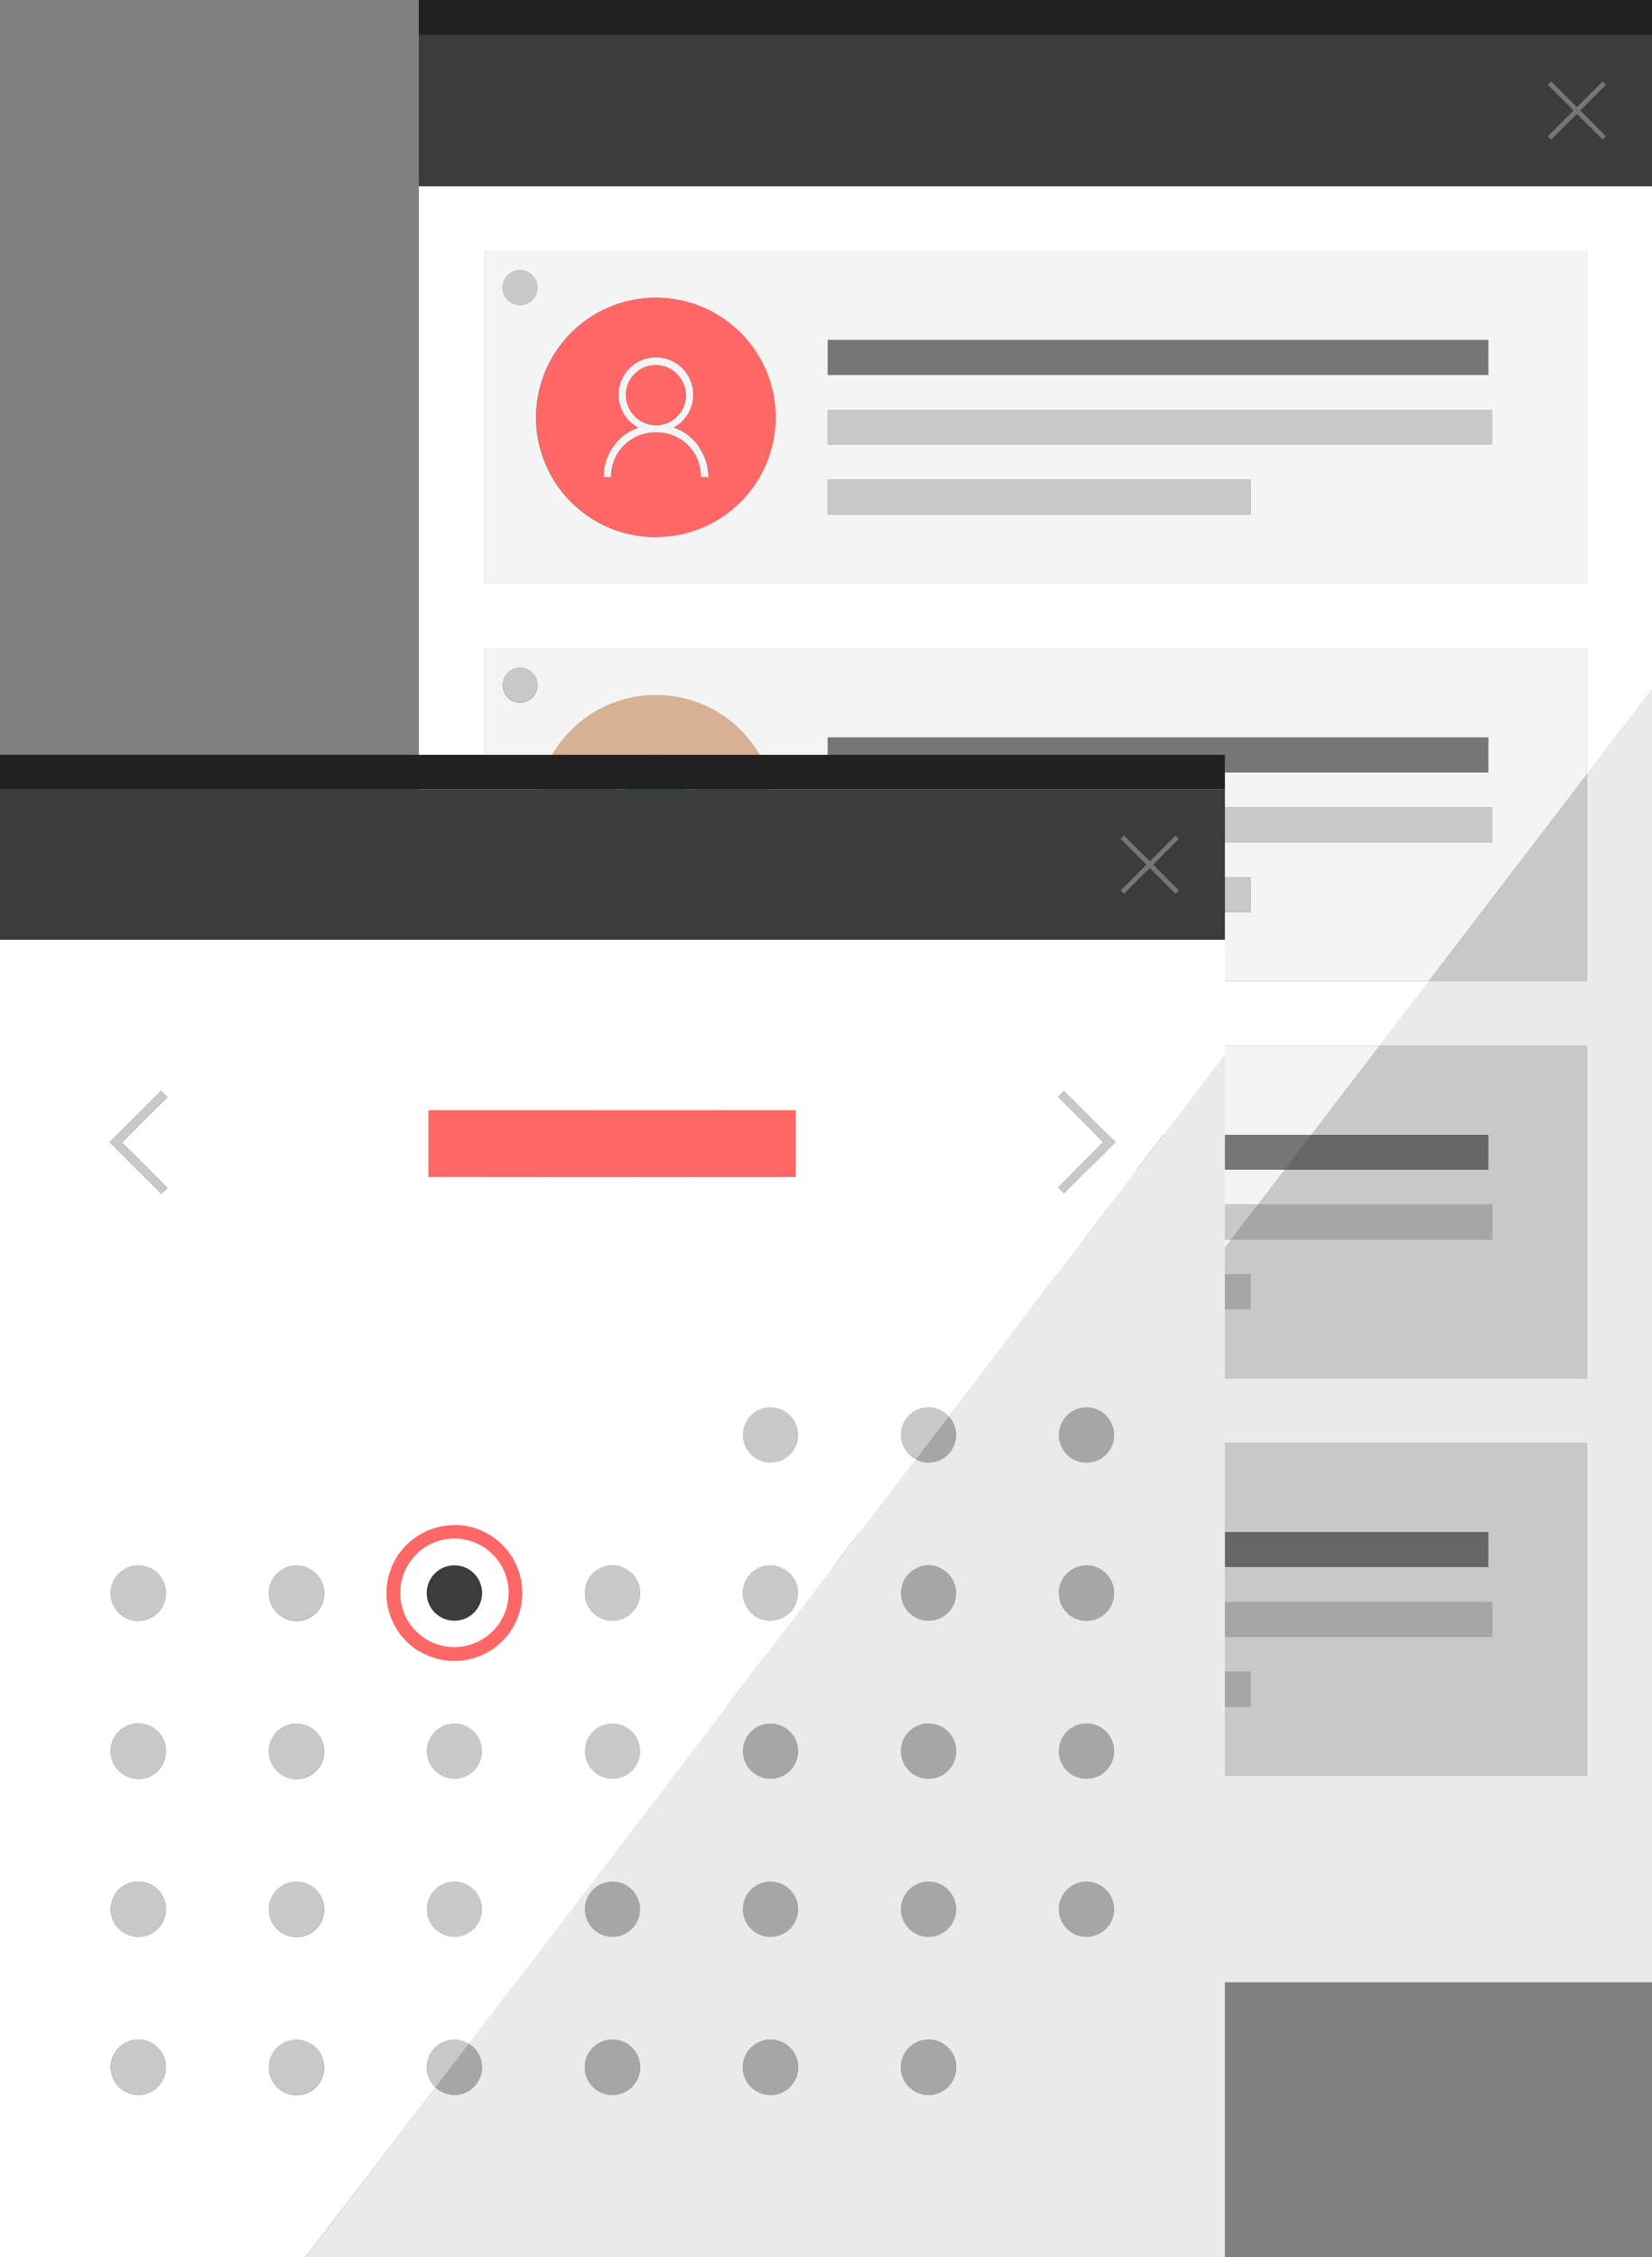 <svg id="Layer_1" data-name="Layer 1" xmlns="http://www.w3.org/2000/svg" width="284" height="388" viewBox="0 0 284 388">
  <rect x="0" y="0" width="284" height="388" fill="#808080" stroke="none"/>
  <defs>
    <style>
      .cls-1 {
        fill: #fff;
      }

      .cls-2 {
        fill: #eaeaea;
      }

      .cls-3 {
        fill: #3c3c3c;
      }

      .cls-4 {
        fill: #212121;
      }

      .cls-5 {
        fill: #f4f4f4;
      }

      .cls-6 {
        fill: #767676;
      }

      .cls-7 {
        fill: #c8c8c8;
      }

      .cls-8 {
        fill: #ff6767;
      }

      .cls-9 {
        fill: #d8b094;
      }

      .cls-10 {
        fill: #00bcf2;
      }

      .cls-11 {
        fill: #666;
      }

      .cls-12 {
        fill: #a6a6a6;
      }

      .cls-13 {
        fill: #5c5c5c;
      }

      .cls-14 {
        fill: #cc76ca;
      }
    </style>
  </defs>
  <title>components-header</title>
  <path class="cls-1" d="M277.38,2717.43v-57.15H379.11l8.53-11.15H277.38V2592h154l8.53-11.15H277.38v-57.15h189.7v21.57l11.15-14.58v-86.44h-212v308.72h42l27.15-35.5h-58Zm0-262.06h189.7v57.15H277.38v-57.15Z" transform="translate(-194.22 -2412.22)"/>
  <polygon class="cls-2" points="284 118.44 272.85 133.02 272.85 168.61 245.64 168.61 237.11 179.76 272.85 179.76 272.85 236.91 193.41 236.91 184.89 248.06 272.85 248.06 272.85 305.21 141.19 305.21 114.04 340.72 284 340.72 284 118.44"/>
  <rect class="cls-3" x="72" y="6" width="212" height="26"/>
  <rect class="cls-4" x="72" width="212" height="6"/>
  <g>
    <path class="cls-5" d="M314.36,2489a8.67,8.67,0,0,0-4.33-3.29,6.19,6.19,0,0,0,1.39-1,6.66,6.66,0,0,0,1.06-1.34,6.51,6.51,0,0,0,.67-1.57,6.45,6.45,0,0,0-.27-4.23,6.43,6.43,0,0,0-3.42-3.42,6.51,6.51,0,0,0-5,0,6.43,6.43,0,0,0-3.42,3.42,6.47,6.47,0,0,0-.27,4.23,6.54,6.54,0,0,0,.67,1.58,6.34,6.34,0,0,0,2.47,2.37,9.15,9.15,0,0,0-2.46,1.34,8.83,8.83,0,0,0-1.87,2,8.92,8.92,0,0,0-1.2,2.43,9,9,0,0,0-.42,2.77h1.29a7.81,7.81,0,0,1,1-3.92,7.53,7.53,0,0,1,2.75-2.75,7.81,7.81,0,0,1,3.92-1,7.88,7.88,0,0,1,3.06.59,7.4,7.4,0,0,1,4.07,4.07,7.88,7.88,0,0,1,.59,3.06H316a9.28,9.28,0,0,0-.41-2.76,8.94,8.94,0,0,0-1.18-2.44m-5.41-4.21a5.11,5.11,0,0,1-4,0,5.21,5.21,0,0,1-2.74-2.74,5.12,5.12,0,0,1,0-4,5.21,5.21,0,0,1,2.74-2.74,5.12,5.12,0,0,1,4,0,5.21,5.21,0,0,1,2.74,2.74,5.11,5.11,0,0,1,0,4,5.21,5.21,0,0,1-2.74,2.74" transform="translate(-194.22 -2412.22)"/>
    <path class="cls-5" d="M467.07,2455.37H277.38v57.15h189.7v-57.15Zm-130.55,15.29H450.08v6H336.53v-6Zm-52.9-6a3,3,0,1,1,3-3,3,3,0,0,1-3,3m23.32,39.9a20.58,20.58,0,1,1,20.58-20.58A20.58,20.58,0,0,1,307,2504.52m102.26-3.87H336.53v-6h72.68v6Zm41.54-12H336.53v-6H450.75v6Z" transform="translate(-194.22 -2412.22)"/>
    <rect class="cls-6" x="142.3" y="58.44" width="113.55" height="6"/>
    <rect class="cls-7" x="142.3" y="70.44" width="114.22" height="6"/>
    <rect class="cls-7" x="142.3" y="82.44" width="72.68" height="6"/>
    <path class="cls-8" d="M307,2463.37a20.58,20.58,0,1,0,20.58,20.58A20.58,20.58,0,0,0,307,2463.37m7.72,30.86a7.88,7.88,0,0,0-.59-3.06,7.39,7.39,0,0,0-4.07-4.07,8.17,8.17,0,0,0-5.13-.32,7.73,7.73,0,0,0-1.85.77,7.53,7.53,0,0,0-2.75,2.75,7.73,7.73,0,0,0-.77,1.85,7.82,7.82,0,0,0-.27,2.07h-1.29a9.06,9.06,0,0,1,.42-2.77,9,9,0,0,1,1.2-2.43,8.85,8.85,0,0,1,1.87-2,9.13,9.13,0,0,1,2.46-1.33,6.35,6.35,0,0,1-1.41-1,6.43,6.43,0,0,1-1.06-1.34,6.58,6.58,0,0,1-.67-1.58,6.47,6.47,0,0,1,.27-4.23,6.44,6.44,0,0,1,3.42-3.42,6.51,6.51,0,0,1,5,0,6.44,6.44,0,0,1,3.42,3.42,6.45,6.45,0,0,1,.27,4.23,6.55,6.55,0,0,1-.67,1.57,6.7,6.7,0,0,1-1.05,1.34,6.21,6.21,0,0,1-1.39,1,8.62,8.62,0,0,1,2.47,1.32,8.72,8.72,0,0,1,1.87,2,8.94,8.94,0,0,1,1.18,2.44,9.25,9.25,0,0,1,.41,2.76h-1.29Z" transform="translate(-194.22 -2412.22)"/>
    <path class="cls-8" d="M311.69,2482.09a5.12,5.12,0,0,0,0-4,5.22,5.22,0,0,0-2.74-2.74,5.13,5.13,0,0,0-4,0,5.22,5.22,0,0,0-2.74,2.74,5.12,5.12,0,0,0,0,4,5.21,5.21,0,0,0,2.74,2.74,5.11,5.11,0,0,0,4,0,5.21,5.21,0,0,0,2.74-2.74" transform="translate(-194.22 -2412.22)"/>
    <path class="cls-7" d="M283.63,2458.63a3,3,0,1,0,3,3,3,3,0,0,0-3-3" transform="translate(-194.22 -2412.22)"/>
    <polygon class="cls-7" points="272.85 168.61 272.85 133.02 245.64 168.61 272.85 168.61"/>
    <path class="cls-5" d="M314.36,2557.34A8.69,8.69,0,0,0,310,2554a6.19,6.19,0,0,0,1.39-1,6.66,6.66,0,0,0,1.06-1.34,6.51,6.51,0,0,0,.67-1.57,6.45,6.45,0,0,0-.27-4.23,6.43,6.43,0,0,0-3.42-3.42,6.51,6.51,0,0,0-5,0,6.43,6.43,0,0,0-3.42,3.42,6.47,6.47,0,0,0-.27,4.23,6.54,6.54,0,0,0,.67,1.58,6.34,6.34,0,0,0,2.47,2.37,9.15,9.15,0,0,0-2.46,1.34,8.83,8.83,0,0,0-1.87,2,8.92,8.92,0,0,0-1.2,2.43,9,9,0,0,0-.42,2.77h1.29a7.81,7.81,0,0,1,1-3.92,7.53,7.53,0,0,1,2.75-2.75,7.81,7.81,0,0,1,3.92-1,7.88,7.88,0,0,1,3.06.59,7.4,7.4,0,0,1,4.07,4.07,7.88,7.88,0,0,1,.59,3.06H316a9.28,9.28,0,0,0-.41-2.76,8.94,8.94,0,0,0-1.18-2.44m-5.41-4.21a5.11,5.11,0,0,1-4,0,5.21,5.21,0,0,1-2.74-2.74,5.11,5.11,0,0,1,0-4,5.21,5.21,0,0,1,2.74-2.74,5.12,5.12,0,0,1,4,0,5.21,5.21,0,0,1,2.74,2.74,5.11,5.11,0,0,1,0,4,5.21,5.21,0,0,1-2.74,2.74" transform="translate(-194.22 -2412.22)"/>
    <path class="cls-5" d="M277.38,2523.67v57.15H439.86l27.21-35.58v-21.57H277.38ZM336.53,2539H450.08v6H336.53v-6Zm-52.9-6a3,3,0,1,1,3-3,3,3,0,0,1-3,3m23.32,39.9a20.58,20.58,0,1,1,20.58-20.58A20.58,20.58,0,0,1,307,2572.83M409.21,2569H336.53v-6h72.68v6Zm-72.68-18H450.75v6H336.53v-6Z" transform="translate(-194.22 -2412.22)"/>
    <rect class="cls-6" x="142.3" y="126.74" width="113.55" height="6"/>
    <rect class="cls-7" x="142.3" y="138.74" width="114.22" height="6"/>
    <rect class="cls-7" x="142.3" y="150.74" width="72.68" height="6"/>
    <path class="cls-9" d="M307,2531.67a20.58,20.58,0,1,0,20.58,20.58A20.58,20.58,0,0,0,307,2531.67m7.72,30.86a7.88,7.88,0,0,0-.59-3.06,7.39,7.39,0,0,0-4.07-4.07,8.17,8.17,0,0,0-5.13-.32,7.73,7.73,0,0,0-1.85.77,7.51,7.51,0,0,0-2.75,2.75,7.73,7.73,0,0,0-.77,1.85,7.83,7.83,0,0,0-.27,2.07h-1.29a9.05,9.05,0,0,1,.42-2.77,9,9,0,0,1,1.2-2.43,8.85,8.85,0,0,1,1.87-2,9.13,9.13,0,0,1,2.46-1.33,6.35,6.35,0,0,1-1.41-1,6.43,6.43,0,0,1-1.06-1.34,6.58,6.58,0,0,1-.67-1.58,6.47,6.47,0,0,1,.27-4.23,6.44,6.44,0,0,1,3.42-3.42,6.51,6.51,0,0,1,5,0,6.44,6.44,0,0,1,3.42,3.42,6.45,6.45,0,0,1,.27,4.23,6.55,6.55,0,0,1-.67,1.57,6.7,6.7,0,0,1-1.05,1.34,6.21,6.21,0,0,1-1.39,1,8.62,8.62,0,0,1,2.47,1.32,8.72,8.72,0,0,1,1.87,2,8.94,8.94,0,0,1,1.18,2.44,9.25,9.25,0,0,1,.41,2.76h-1.29Z" transform="translate(-194.22 -2412.22)"/>
    <path class="cls-10" d="M311.69,2550.39a5.12,5.12,0,0,0,0-4,5.22,5.22,0,0,0-2.74-2.74,5.13,5.13,0,0,0-4,0,5.22,5.22,0,0,0-2.74,2.74,5.12,5.12,0,0,0,0,4,5.21,5.21,0,0,0,2.74,2.74,5.11,5.11,0,0,0,4,0,5.21,5.21,0,0,0,2.74-2.74" transform="translate(-194.22 -2412.22)"/>
    <path class="cls-7" d="M283.63,2526.93a3,3,0,1,0,3,3,3,3,0,0,0-3-3" transform="translate(-194.22 -2412.22)"/>
    <polygon class="cls-7" points="255.85 195.05 255.85 201.05 220.84 201.05 216.25 207.05 256.53 207.05 256.53 213.05 211.66 213.05 207.07 219.05 214.98 219.05 214.98 225.05 202.49 225.05 193.41 236.91 272.85 236.91 272.85 179.76 237.11 179.76 225.42 195.05 255.85 195.05"/>
    <path class="cls-5" d="M299.51,2628.77a7.73,7.73,0,0,1,.77-1.85,7.53,7.53,0,0,1,2.75-2.75,7.73,7.73,0,0,1,1.85-.77,8.17,8.17,0,0,1,5.13.32,7.4,7.4,0,0,1,4.07,4.07,7.88,7.88,0,0,1,.59,3.06H316a9.25,9.25,0,0,0-.41-2.76,8.94,8.94,0,0,0-1.18-2.44,8.74,8.74,0,0,0-1.87-2,8.62,8.62,0,0,0-2.47-1.32,6.21,6.21,0,0,0,1.39-1,6.67,6.67,0,0,0,1.05-1.34,6.53,6.53,0,0,0,.67-1.57,6.45,6.45,0,0,0-.27-4.23,6.44,6.44,0,0,0-3.42-3.42,6.51,6.51,0,0,0-5,0,6.44,6.44,0,0,0-3.42,3.42,6.47,6.47,0,0,0-.27,4.23,6.58,6.58,0,0,0,.67,1.58,6.35,6.35,0,0,0,2.47,2.37,9.1,9.1,0,0,0-2.46,1.34,8.83,8.83,0,0,0-1.87,1.95,9,9,0,0,0-1.2,2.43,9.06,9.06,0,0,0-.42,2.77h1.29a7.82,7.82,0,0,1,.27-2.07m3.81-8.45a5.23,5.23,0,0,1-1.11-1.63,5.11,5.11,0,0,1,0-4A5.21,5.21,0,0,1,305,2612a5.11,5.11,0,0,1,4,0,5.21,5.21,0,0,1,2.74,2.74,5.11,5.11,0,0,1,0,4,5.21,5.21,0,0,1-2.74,2.74,5.11,5.11,0,0,1-4,0,5.23,5.23,0,0,1-1.63-1.11" transform="translate(-194.22 -2412.22)"/>
    <path class="cls-5" d="M277.38,2649.13H387.64l9.07-11.86H336.53v-6H401.3l4.59-6H336.53v-6h73.95l4.59-6H336.53v-6h83.12L431.34,2592h-154v57.15ZM307,2600a20.58,20.58,0,1,1-20.58,20.58A20.58,20.58,0,0,1,307,2600m-23.32-4.75a3,3,0,1,1-3,3,3,3,0,0,1,3-3" transform="translate(-194.22 -2412.22)"/>
    <polygon class="cls-6" points="142.3 195.05 142.3 201.05 220.84 201.05 225.42 195.05 142.3 195.05"/>
    <polygon class="cls-11" points="255.85 195.05 225.42 195.05 220.84 201.05 255.85 201.05 255.85 195.05"/>
    <polygon class="cls-7" points="142.3 207.05 142.3 213.05 211.66 213.05 216.25 207.05 142.3 207.05"/>
    <polygon class="cls-12" points="256.53 207.05 216.25 207.05 211.66 213.05 256.53 213.05 256.53 207.05"/>
    <polygon class="cls-7" points="142.3 219.05 142.3 225.05 202.49 225.05 207.07 219.05 142.3 219.05"/>
    <polygon class="cls-12" points="214.98 219.05 207.07 219.05 202.49 225.05 214.98 225.05 214.98 219.05"/>
    <path class="cls-13" d="M307,2641.13a20.58,20.58,0,1,0-20.58-20.58A20.58,20.58,0,0,0,307,2641.13m-8.58-13.06a8.94,8.94,0,0,1,1.2-2.43,8.84,8.84,0,0,1,1.87-1.95,9.14,9.14,0,0,1,2.46-1.34,6.31,6.31,0,0,1-1.41-1,6.4,6.4,0,0,1-1.06-1.34,6.62,6.62,0,0,1-.67-1.58,6.35,6.35,0,0,1-.24-1.72,6.29,6.29,0,0,1,.5-2.51,6.44,6.44,0,0,1,3.42-3.42,6.51,6.51,0,0,1,5,0,6.44,6.44,0,0,1,3.42,3.42,6.45,6.45,0,0,1,.27,4.23,6.51,6.51,0,0,1-.67,1.57,6.66,6.66,0,0,1-1.05,1.34,6.23,6.23,0,0,1-1.39,1,8.61,8.61,0,0,1,2.47,1.32,8.74,8.74,0,0,1,1.87,2,8.94,8.94,0,0,1,1.18,2.44,9.25,9.25,0,0,1,.41,2.76h-1.29a7.88,7.88,0,0,0-.59-3.06,7.39,7.39,0,0,0-4.07-4.07,8.17,8.17,0,0,0-5.13-.32,7.73,7.73,0,0,0-1.85.77,7.51,7.51,0,0,0-2.75,2.75,7.73,7.73,0,0,0-.77,1.85,7.82,7.82,0,0,0-.27,2.07h-1.29a9.05,9.05,0,0,1,.42-2.77" transform="translate(-194.22 -2412.22)"/>
    <path class="cls-13" d="M307,2621.84a4.94,4.94,0,0,0,2-.41,5.21,5.21,0,0,0,2.74-2.74,5.11,5.11,0,0,0,0-4A5.21,5.21,0,0,0,309,2612a5.11,5.11,0,0,0-4,0,5.21,5.21,0,0,0-2.74,2.74,5.11,5.11,0,0,0,0,4,5.21,5.21,0,0,0,2.74,2.74,4.94,4.94,0,0,0,2,.41" transform="translate(-194.22 -2412.22)"/>
    <path class="cls-7" d="M283.63,2601.23a3,3,0,1,0-3-3,3,3,0,0,0,3,3" transform="translate(-194.22 -2412.22)"/>
    <polygon class="cls-7" points="255.85 263.35 255.85 269.35 168.61 269.35 164.02 275.35 256.53 275.35 256.53 281.35 159.43 281.35 154.85 287.35 214.98 287.35 214.98 293.35 150.26 293.35 141.19 305.21 272.85 305.21 272.85 248.06 184.89 248.06 173.2 263.35 255.85 263.35"/>
    <path class="cls-5" d="M277.38,2717.43h58l9.07-11.87h-8v-6h12.54l4.59-6H336.53v-6h21.72l4.59-6H336.53v-6h30.89l11.69-15.29H277.38v57.15ZM307,2668.28a20.58,20.58,0,1,1-20.58,20.58A20.58,20.58,0,0,1,307,2668.28m-23.32-4.75a3,3,0,1,1-3,3,3,3,0,0,1,3-3" transform="translate(-194.22 -2412.22)"/>
    <path class="cls-5" d="M299.51,2697.08a7.73,7.73,0,0,1,.77-1.85,7.51,7.51,0,0,1,2.75-2.75,7.73,7.73,0,0,1,1.85-.77,8.17,8.17,0,0,1,5.13.32,7.4,7.4,0,0,1,4.07,4.07,7.88,7.88,0,0,1,.59,3.06H316a9.25,9.25,0,0,0-.41-2.76,8.94,8.94,0,0,0-1.18-2.44,8.74,8.74,0,0,0-1.87-2,8.62,8.62,0,0,0-2.47-1.32,6.21,6.21,0,0,0,1.39-1,6.67,6.67,0,0,0,1.05-1.34,6.55,6.55,0,0,0,.67-1.57,6.45,6.45,0,0,0-.27-4.23,6.44,6.44,0,0,0-3.42-3.42,6.51,6.51,0,0,0-5,0,6.44,6.44,0,0,0-3.42,3.42,6.47,6.47,0,0,0-.27,4.23,6.58,6.58,0,0,0,.67,1.58,6.37,6.37,0,0,0,1.06,1.34,6.29,6.29,0,0,0,1.41,1,9.13,9.13,0,0,0-2.46,1.34,8.83,8.83,0,0,0-1.87,1.95,9,9,0,0,0-1.2,2.43,9.06,9.06,0,0,0-.42,2.77h1.29a7.82,7.82,0,0,1,.27-2.07m3.81-8.45a5.24,5.24,0,0,1-1.11-1.63,5.11,5.11,0,0,1,0-4,5.21,5.21,0,0,1,2.74-2.74,5.11,5.11,0,0,1,4,0,5.21,5.21,0,0,1,2.74,2.74,5.11,5.11,0,0,1,0,4,5.21,5.21,0,0,1-2.74,2.74,5.11,5.11,0,0,1-4,0,5.23,5.23,0,0,1-1.63-1.11" transform="translate(-194.22 -2412.22)"/>
    <polygon class="cls-6" points="142.3 263.35 142.3 269.35 168.61 269.35 173.2 263.35 142.3 263.35"/>
    <polygon class="cls-11" points="255.85 263.35 173.2 263.35 168.61 269.35 255.85 269.35 255.85 263.35"/>
    <polygon class="cls-7" points="142.3 275.35 142.3 281.35 159.43 281.35 164.02 275.35 142.3 275.35"/>
    <polygon class="cls-12" points="256.53 275.35 164.02 275.35 159.43 281.35 256.53 281.35 256.53 275.35"/>
    <polygon class="cls-7" points="142.3 287.35 142.3 293.35 150.26 293.35 154.85 287.35 142.3 287.35"/>
    <polygon class="cls-12" points="214.98 287.35 154.85 287.35 150.26 293.35 214.98 293.35 214.98 287.35"/>
    <path class="cls-14" d="M307,2709.43a20.58,20.58,0,1,0-20.58-20.58A20.58,20.58,0,0,0,307,2709.43m-8.58-13.06a8.94,8.94,0,0,1,1.2-2.43,8.84,8.84,0,0,1,1.87-1.95,9.14,9.14,0,0,1,2.46-1.34,6.31,6.31,0,0,1-1.41-1,6.4,6.4,0,0,1-1.06-1.34,6.62,6.62,0,0,1-.67-1.58,6.47,6.47,0,0,1,.27-4.23,6.44,6.44,0,0,1,3.42-3.42,6.51,6.51,0,0,1,5,0,6.44,6.44,0,0,1,3.42,3.42,6.45,6.45,0,0,1,.27,4.23,6.51,6.51,0,0,1-.67,1.57,6.66,6.66,0,0,1-1.05,1.34,6.23,6.23,0,0,1-1.39,1,8.59,8.59,0,0,1,2.47,1.32,8.73,8.73,0,0,1,1.87,2,9,9,0,0,1,1.18,2.44,9.25,9.25,0,0,1,.41,2.76h-1.29a7.88,7.88,0,0,0-.59-3.06A7.39,7.39,0,0,0,310,2692a8.17,8.17,0,0,0-5.13-.32,7.73,7.73,0,0,0-1.85.77,7.51,7.51,0,0,0-2.75,2.75,7.73,7.73,0,0,0-.77,1.85,7.82,7.82,0,0,0-.27,2.07h-1.29a9.05,9.05,0,0,1,.42-2.77" transform="translate(-194.22 -2412.22)"/>
    <path class="cls-14" d="M307,2690.14a4.94,4.94,0,0,0,2-.41,5.21,5.21,0,0,0,2.74-2.74,5.11,5.11,0,0,0,0-4,5.21,5.21,0,0,0-2.74-2.74,5.11,5.11,0,0,0-4,0,5.21,5.21,0,0,0-2.74,2.74,5.11,5.11,0,0,0,0,4,5.21,5.21,0,0,0,2.74,2.74,4.94,4.94,0,0,0,2,.41" transform="translate(-194.22 -2412.22)"/>
    <path class="cls-7" d="M283.63,2669.54a3,3,0,1,0-3-3,3,3,0,0,0,3,3" transform="translate(-194.22 -2412.22)"/>
    <path class="cls-2" d="M404.8,2593.51l-47.49,62.11a4.73,4.73,0,0,1-5.68,7.43l-76.81,100.46a4.74,4.74,0,1,1-5.73,7.49l-22.34,29.22H404.8V2593.51Zm-105.29,178.8a4.76,4.76,0,1,1,4.76-4.76,4.76,4.76,0,0,1-4.76,4.76m0-27.17a4.76,4.76,0,1,1,4.76-4.76,4.76,4.76,0,0,1-4.76,4.76m27.17,27.17a4.76,4.76,0,1,1,4.76-4.76,4.76,4.76,0,0,1-4.76,4.76m0-27.17a4.76,4.76,0,1,1,4.76-4.76,4.76,4.76,0,0,1-4.76,4.76m0-27.17a4.76,4.76,0,1,1,4.76-4.76,4.76,4.76,0,0,1-4.76,4.76m27.17,54.34a4.76,4.76,0,1,1,4.76-4.76,4.76,4.76,0,0,1-4.76,4.76m0-27.17a4.76,4.76,0,1,1,4.76-4.76,4.76,4.76,0,0,1-4.76,4.76m0-27.17a4.76,4.76,0,1,1,4.76-4.76,4.76,4.76,0,0,1-4.76,4.76m0-27.17a4.76,4.76,0,1,1,4.76-4.76,4.76,4.76,0,0,1-4.76,4.76M381,2745.14a4.76,4.76,0,1,1,4.76-4.76,4.76,4.76,0,0,1-4.76,4.76m0-27.17a4.76,4.76,0,1,1,4.76-4.76A4.76,4.76,0,0,1,381,2718m0-27.17a4.76,4.76,0,1,1,4.76-4.76,4.76,4.76,0,0,1-4.76,4.76m0-27.17a4.76,4.76,0,1,1,4.76-4.76,4.76,4.76,0,0,1-4.76,4.76" transform="translate(-194.22 -2412.22)"/>
    <path class="cls-1" d="M267.59,2767.55a4.73,4.73,0,0,1,7.23-4L351.63,2663a4.74,4.74,0,1,1,5.68-7.43l47.49-62.11v-19.76H194.22v226.47h52.52L269.09,2771a4.73,4.73,0,0,1-1.5-3.45m108.47-166.8,1.07-1.07,8.86,8.86-8.86,8.86-1.07-1.07,7.79-7.79ZM272.34,2745.14a4.76,4.76,0,1,1,4.76-4.76,4.76,4.76,0,0,1-4.76,4.76m0-27.17a4.76,4.76,0,1,1,4.76-4.76,4.76,4.76,0,0,1-4.76,4.76m27.17,0a4.76,4.76,0,1,1,4.76-4.76,4.76,4.76,0,0,1-4.76,4.76m0-27.17a4.76,4.76,0,1,1,4.76-4.76,4.76,4.76,0,0,1-4.76,4.76m27.17,0a4.76,4.76,0,1,1,4.76-4.76,4.76,4.76,0,0,1-4.76,4.76m0-27.17a4.76,4.76,0,1,1,4.76-4.75,4.76,4.76,0,0,1-4.76,4.75m-58.81-60.57H331v11.48H267.87v-11.48ZM218,2772.31a4.76,4.76,0,1,1,4.76-4.76,4.76,4.76,0,0,1-4.76,4.76m0-27.17a4.76,4.76,0,1,1,4.76-4.76,4.76,4.76,0,0,1-4.76,4.76m0-27.17a4.76,4.76,0,1,1,4.76-4.76A4.76,4.76,0,0,1,218,2718m0-27.17a4.76,4.76,0,1,1,4.76-4.76,4.76,4.76,0,0,1-4.76,4.76m5-74.47-1.07,1.07-8.86-8.86,8.86-8.86,1.07,1.07-7.79,7.79Zm22.2,156a4.76,4.76,0,1,1,4.76-4.76,4.76,4.76,0,0,1-4.76,4.76m0-27.17a4.76,4.76,0,1,1,4.76-4.76,4.76,4.76,0,0,1-4.76,4.76m0-27.17a4.76,4.76,0,1,1,4.76-4.76,4.76,4.76,0,0,1-4.76,4.76m0-27.17a4.76,4.76,0,1,1,4.76-4.76,4.76,4.76,0,0,1-4.76,4.76m15.5-4.76a11.67,11.67,0,1,1,11.67,11.67A11.68,11.68,0,0,1,260.68,2686" transform="translate(-194.22 -2412.22)"/>
    <rect class="cls-3" y="135.7" width="210.58" height="25.83"/>
    <rect class="cls-4" y="129.74" width="210.58" height="5.96"/>
    <rect class="cls-8" x="73.65" y="190.83" width="63.13" height="11.48"/>
    <polygon class="cls-7" points="27.67 187.46 18.81 196.32 27.67 205.18 28.75 204.1 20.96 196.32 28.75 188.53 27.67 187.46"/>
    <polygon class="cls-7" points="182.91 205.18 191.77 196.32 182.91 187.46 181.84 188.53 189.62 196.32 181.84 204.1 182.91 205.18"/>
    <path class="cls-12" d="M381,2654.11a4.76,4.76,0,1,0,4.76,4.76,4.76,4.76,0,0,0-4.76-4.76" transform="translate(-194.22 -2412.22)"/>
    <path class="cls-12" d="M353.85,2663.63a4.74,4.74,0,0,0,3.46-8l-5.68,7.43a4.72,4.72,0,0,0,2.23.58" transform="translate(-194.22 -2412.22)"/>
    <path class="cls-7" d="M353.85,2654.11a4.74,4.74,0,0,0-2.23,8.94l5.68-7.43a4.73,4.73,0,0,0-3.46-1.51" transform="translate(-194.22 -2412.22)"/>
    <path class="cls-7" d="M326.68,2654.11a4.76,4.76,0,1,0,4.76,4.76,4.76,4.76,0,0,0-4.76-4.76" transform="translate(-194.22 -2412.22)"/>
    <path class="cls-7" d="M218,2681.28a4.76,4.76,0,1,0,4.76,4.76,4.76,4.76,0,0,0-4.76-4.76" transform="translate(-194.22 -2412.22)"/>
    <path class="cls-7" d="M245.17,2681.28a4.76,4.76,0,1,0,4.76,4.76,4.76,4.76,0,0,0-4.76-4.76" transform="translate(-194.22 -2412.22)"/>
    <path class="cls-7" d="M299.51,2681.28a4.76,4.76,0,1,0,4.76,4.76,4.76,4.76,0,0,0-4.76-4.76" transform="translate(-194.22 -2412.22)"/>
    <path class="cls-7" d="M326.68,2681.28a4.76,4.76,0,1,0,4.76,4.76,4.76,4.76,0,0,0-4.76-4.76" transform="translate(-194.22 -2412.22)"/>
    <path class="cls-12" d="M353.85,2681.28a4.76,4.76,0,1,0,4.76,4.76,4.76,4.76,0,0,0-4.76-4.76" transform="translate(-194.22 -2412.22)"/>
    <path class="cls-12" d="M381,2681.28a4.76,4.76,0,1,0,4.76,4.76,4.76,4.76,0,0,0-4.76-4.76" transform="translate(-194.22 -2412.22)"/>
    <path class="cls-7" d="M218,2708.46a4.76,4.76,0,1,0,4.76,4.76,4.76,4.76,0,0,0-4.76-4.76" transform="translate(-194.22 -2412.22)"/>
    <path class="cls-7" d="M245.17,2708.46a4.76,4.76,0,1,0,4.76,4.76,4.76,4.76,0,0,0-4.76-4.76" transform="translate(-194.22 -2412.22)"/>
    <path class="cls-7" d="M272.34,2708.46a4.76,4.76,0,1,0,4.76,4.76,4.76,4.76,0,0,0-4.76-4.76" transform="translate(-194.22 -2412.22)"/>
    <path class="cls-7" d="M299.51,2708.46a4.76,4.76,0,1,0,4.76,4.76,4.76,4.76,0,0,0-4.76-4.76" transform="translate(-194.22 -2412.22)"/>
    <path class="cls-12" d="M326.68,2708.46a4.76,4.76,0,1,0,4.76,4.76,4.76,4.76,0,0,0-4.76-4.76" transform="translate(-194.22 -2412.22)"/>
    <path class="cls-12" d="M353.85,2708.46a4.76,4.76,0,1,0,4.76,4.76,4.76,4.76,0,0,0-4.76-4.76" transform="translate(-194.22 -2412.22)"/>
    <path class="cls-12" d="M381,2708.46a4.76,4.76,0,1,0,4.76,4.76,4.76,4.76,0,0,0-4.76-4.76" transform="translate(-194.22 -2412.22)"/>
    <path class="cls-7" d="M218,2735.63a4.76,4.76,0,1,0,4.76,4.76,4.76,4.76,0,0,0-4.76-4.76" transform="translate(-194.22 -2412.22)"/>
    <path class="cls-7" d="M245.17,2735.63a4.76,4.76,0,1,0,4.76,4.76,4.76,4.76,0,0,0-4.76-4.76" transform="translate(-194.22 -2412.22)"/>
    <path class="cls-7" d="M272.34,2735.63a4.76,4.76,0,1,0,4.76,4.76,4.76,4.76,0,0,0-4.76-4.76" transform="translate(-194.22 -2412.22)"/>
    <path class="cls-12" d="M299.51,2735.63a4.76,4.76,0,1,0,4.76,4.76,4.76,4.76,0,0,0-4.76-4.76" transform="translate(-194.22 -2412.22)"/>
    <path class="cls-12" d="M326.68,2735.63a4.76,4.76,0,1,0,4.76,4.76,4.76,4.76,0,0,0-4.76-4.76" transform="translate(-194.22 -2412.22)"/>
    <path class="cls-12" d="M353.85,2735.63a4.76,4.76,0,1,0,4.76,4.76,4.76,4.76,0,0,0-4.76-4.76" transform="translate(-194.22 -2412.22)"/>
    <path class="cls-12" d="M381,2735.63a4.76,4.76,0,1,0,4.76,4.76,4.76,4.76,0,0,0-4.76-4.76" transform="translate(-194.22 -2412.22)"/>
    <path class="cls-7" d="M218,2762.8a4.76,4.76,0,1,0,4.76,4.76,4.76,4.76,0,0,0-4.76-4.76" transform="translate(-194.22 -2412.22)"/>
    <path class="cls-7" d="M245.17,2762.8a4.76,4.76,0,1,0,4.76,4.76,4.76,4.76,0,0,0-4.76-4.76" transform="translate(-194.22 -2412.22)"/>
    <path class="cls-12" d="M272.34,2772.31a4.74,4.74,0,0,0,2.47-8.8l-5.73,7.49a4.72,4.72,0,0,0,3.26,1.31" transform="translate(-194.22 -2412.22)"/>
    <path class="cls-7" d="M267.59,2767.55a4.73,4.73,0,0,0,1.5,3.45l5.73-7.49a4.73,4.73,0,0,0-7.23,4" transform="translate(-194.22 -2412.22)"/>
    <path class="cls-12" d="M299.51,2762.8a4.76,4.76,0,1,0,4.76,4.76,4.76,4.76,0,0,0-4.76-4.76" transform="translate(-194.22 -2412.22)"/>
    <path class="cls-12" d="M326.68,2762.8a4.76,4.76,0,1,0,4.76,4.76,4.76,4.76,0,0,0-4.76-4.76" transform="translate(-194.22 -2412.22)"/>
    <path class="cls-12" d="M353.85,2762.8a4.76,4.76,0,1,0,4.76,4.76,4.76,4.76,0,0,0-4.76-4.76" transform="translate(-194.22 -2412.22)"/>
    <path class="cls-1" d="M272.34,2676.71a9.33,9.33,0,1,0,9.33,9.33,9.34,9.34,0,0,0-9.33-9.33m0,14.09a4.76,4.76,0,1,1,4.76-4.76,4.76,4.76,0,0,1-4.76,4.76" transform="translate(-194.22 -2412.22)"/>
    <path class="cls-3" d="M272.34,2681.28a4.76,4.76,0,1,0,4.76,4.76,4.76,4.76,0,0,0-4.76-4.76" transform="translate(-194.22 -2412.22)"/>
    <path class="cls-8" d="M272.34,2674.37A11.67,11.67,0,1,0,284,2686a11.68,11.68,0,0,0-11.67-11.67m0,21a9.33,9.33,0,1,1,9.33-9.33,9.34,9.34,0,0,1-9.33,9.33" transform="translate(-194.22 -2412.22)"/>
    <polygon class="cls-6" points="202.09 143.62 197.67 148.03 193.24 143.62 192.67 144.19 197.08 148.62 192.67 153.04 193.24 153.62 197.67 149.2 202.09 153.62 202.67 153.04 198.25 148.62 202.67 144.19 202.09 143.62"/>
    <polygon class="cls-6" points="275.51 14 271.09 18.42 266.66 14 266.09 14.58 270.5 19 266.09 23.43 266.66 24 271.09 19.58 275.51 24 276.09 23.43 271.67 19 276.09 14.58 275.51 14"/>
  </g>
</svg>
